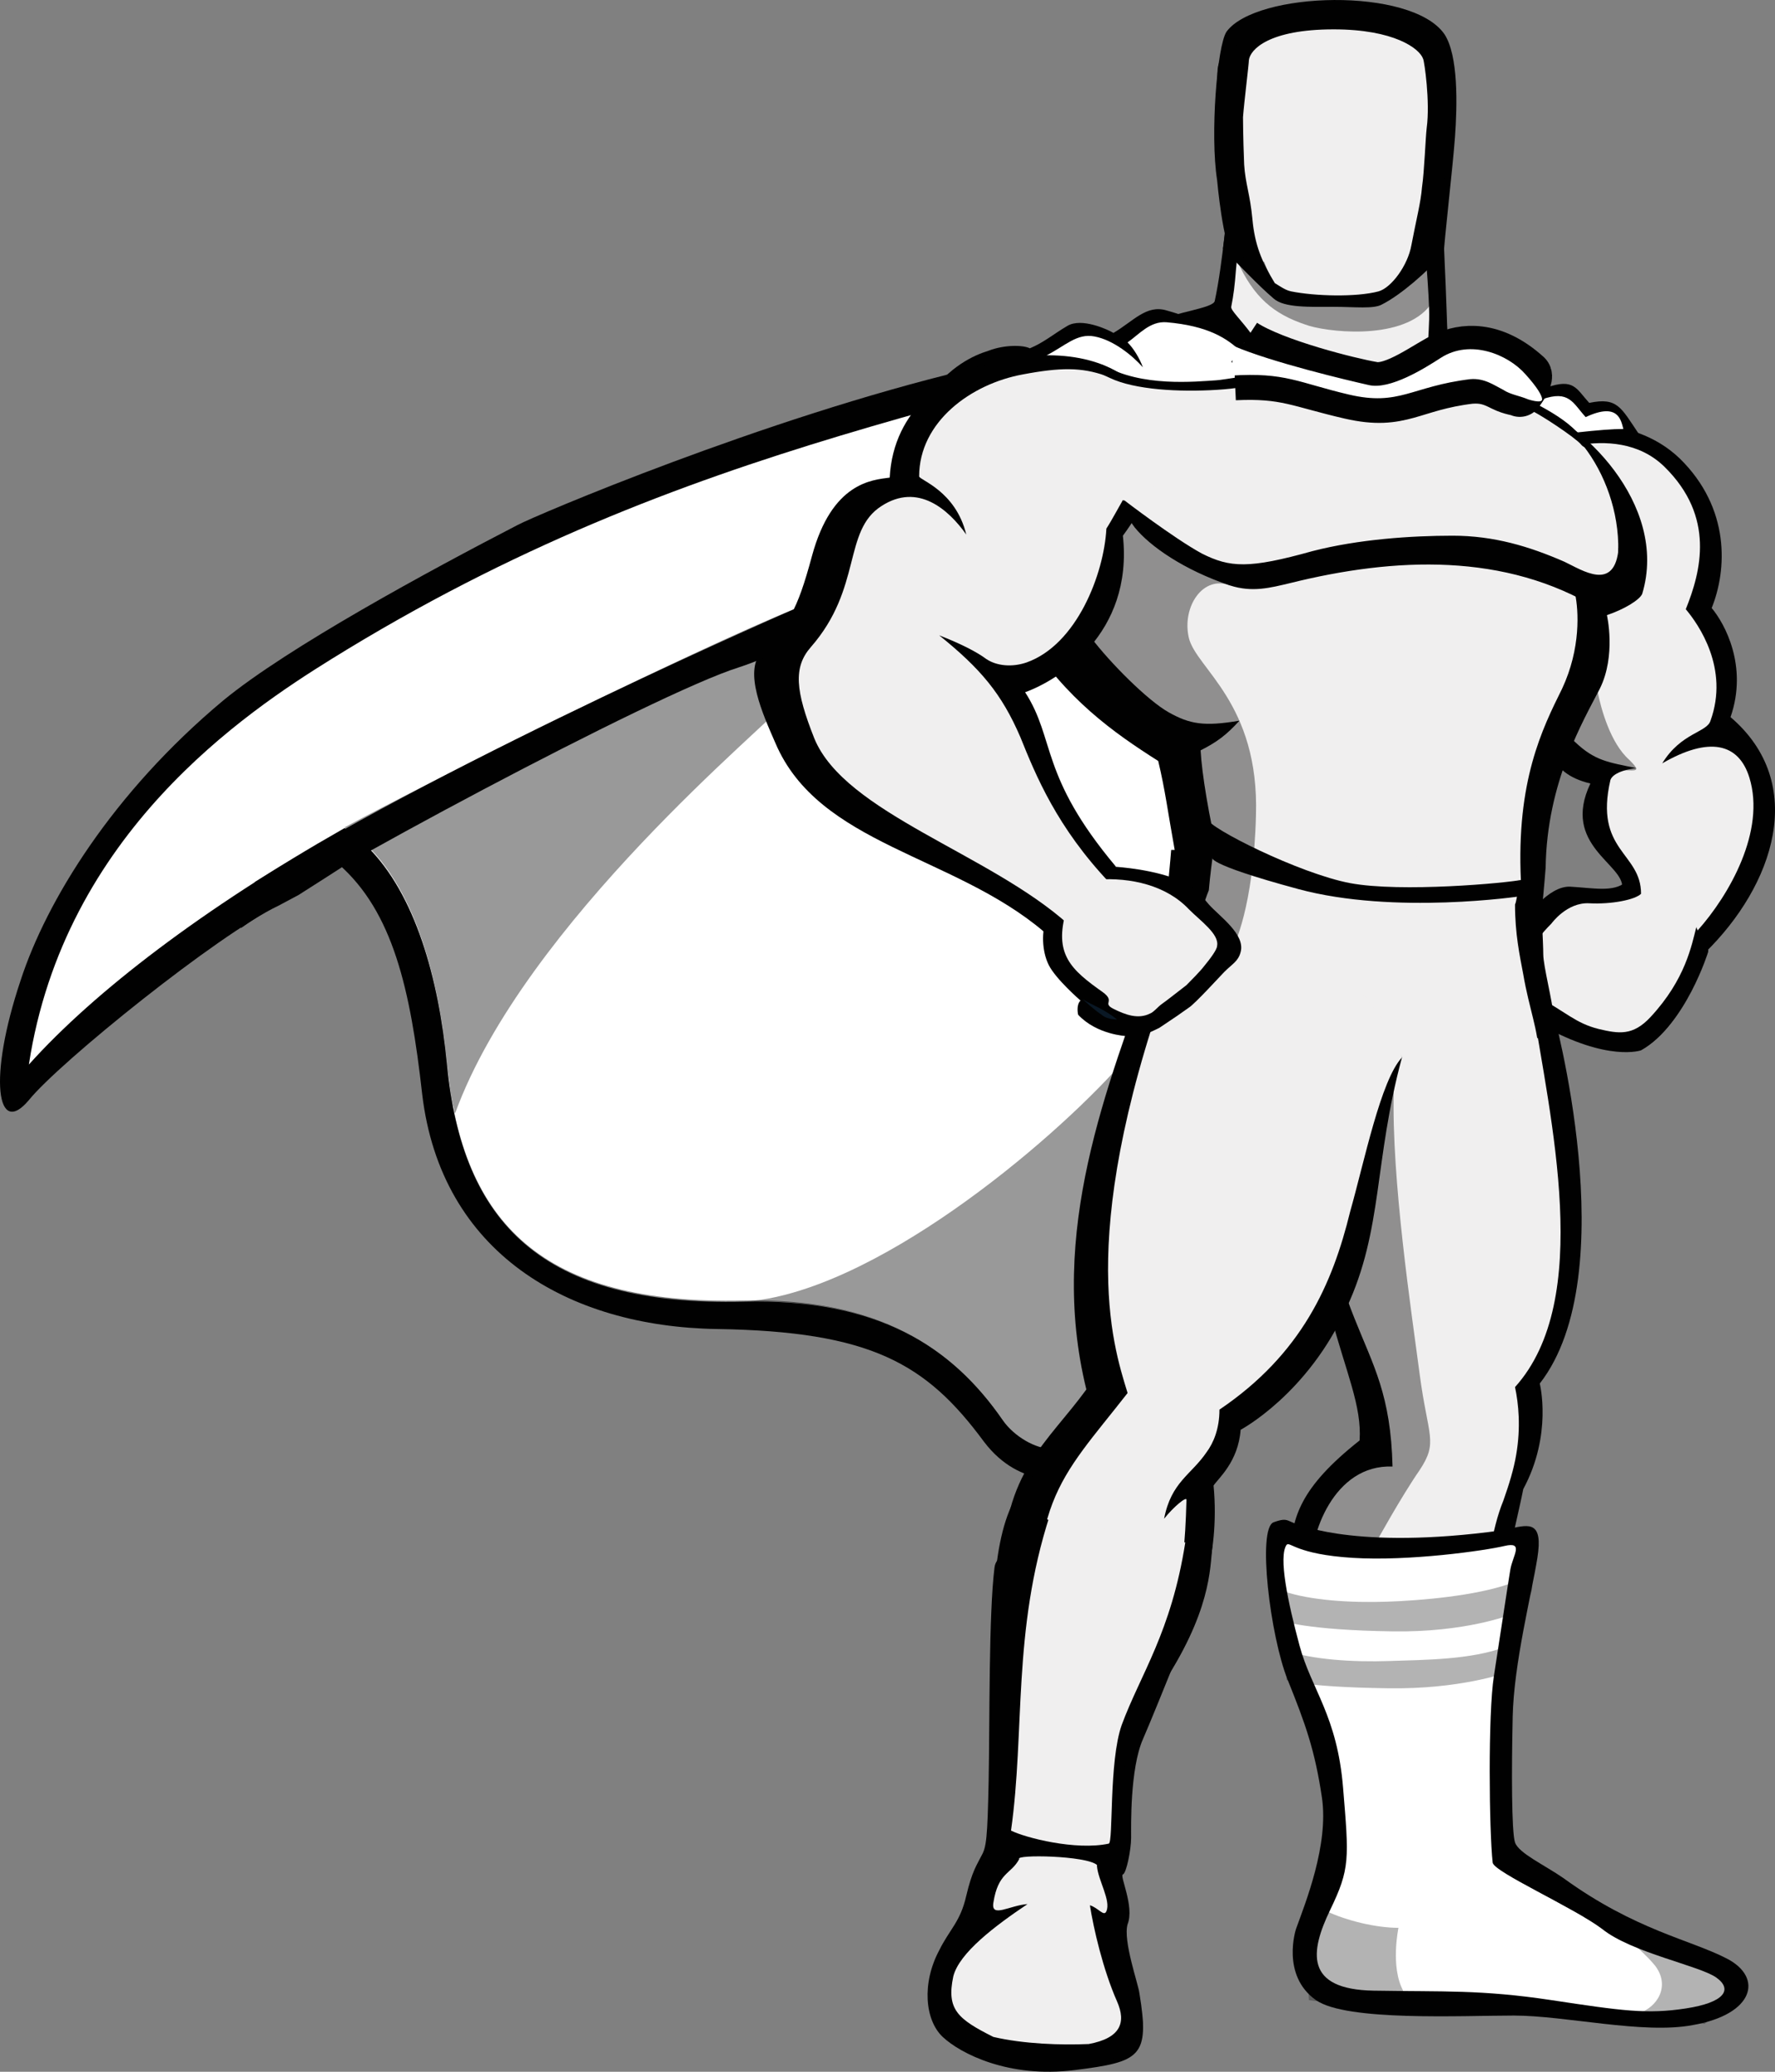 <svg width="60" height="70" viewBox="0 0 60 70" fill="none" xmlns="http://www.w3.org/2000/svg">
<rect x="0" y="0" width="60" height="70" fill="#808080" stroke="none"/>
<g clip-path="url(#clip0)">
<path d="M9.415 30.6C7.384 31.562 2.01 35.889 0.975 37.171C-0.099 38.453 -0.418 36.45 0.697 33.124C1.572 30.44 3.802 26.794 7.544 23.669C9.733 21.866 14.55 19.262 17.495 17.739C18.093 17.419 25.815 14.133 32.702 12.491C33.299 12.33 31.985 13.492 31.786 14.133C30.751 17.178 10.091 30.24 10.091 30.24L9.415 30.6Z" fill="#010101"/>
<path d="M38.514 67.34C38.872 69.504 38.553 69.664 36.324 69.944C34.095 70.225 32.463 69.383 31.866 68.823C31.269 68.261 31.15 67.02 31.747 65.898C32.105 65.177 32.463 64.936 32.662 64.055C32.861 63.214 33.021 63.013 33.18 62.693C33.339 62.412 33.379 62.131 33.419 60.168C33.458 58.205 33.419 54.519 33.618 52.957C33.817 51.354 40.703 53.678 40.703 53.678C40.703 53.678 39.071 57.764 38.633 58.766C38.196 59.768 38.235 61.691 38.235 62.092C38.235 62.492 38.076 63.293 37.957 63.333C37.837 63.373 38.355 64.415 38.116 65.016C37.956 65.577 38.474 67.02 38.514 67.34Z" fill="#010101"/>
<path d="M41.141 6.08C40.902 4.558 41.141 1.553 41.459 1.072C42.455 -0.29 47.709 -0.45 48.824 1.152C49.301 1.873 49.261 3.556 49.182 4.638C49.102 5.719 48.824 8.043 48.784 8.805C48.744 9.366 42.972 10.247 41.698 8.724C41.34 8.324 41.141 6.08 41.141 6.08Z" fill="#010101"/>
<path d="M52.844 63.454C55.273 65.217 57.143 65.537 58.377 66.178C59.611 66.819 59.293 68.061 57.223 68.422C55.551 68.742 52.924 68.101 51.172 68.101C49.421 68.101 45.52 68.302 44.485 67.581C43.291 66.739 43.808 65.177 43.808 65.177C44.126 64.295 44.922 62.332 44.684 60.729C44.445 59.127 44.126 58.245 43.529 56.763C42.932 55.281 42.494 51.635 43.052 51.434C43.609 51.234 43.45 51.434 44.166 51.594C44.883 51.755 45.679 51.995 47.231 51.995C48.784 51.995 50.496 51.755 51.093 51.635C51.69 51.514 52.167 51.394 51.968 52.636C51.769 53.878 51.172 56.202 51.133 58.005C51.093 59.808 51.093 61.891 51.212 62.252C51.331 62.612 52.207 63.013 52.844 63.454Z" fill="#010101"/>
<path d="M44.326 10.087C39.947 13.893 31.468 14.935 18.889 19.823C15.665 21.065 7.066 24.791 4.996 28.677C11.963 24.631 14.55 30.2 15.107 35.929C15.625 41.298 18.292 44.102 25.139 43.942C32.185 43.782 34.334 47.908 36.285 52.757C40.066 34.206 46.117 30.6 50.018 27.435C58.298 20.664 48.107 8.724 44.326 10.087Z" class="fill" fill="#FFFFFF"/>
<path d="M44.326 10.087C33.817 13.773 23.427 14.694 11.206 22.267C8.3 24.07 2.17 28.156 0.976 35.969C5.434 31.001 15.744 24.751 28.363 20.784C34.732 18.781 39.39 17.459 45.042 15.255C44.644 12.691 44.644 11.689 44.326 10.087Z" class="fill" fill="#FFFFFF"/>
<path d="M57.741 32.042C57.741 32.042 56.984 34.647 55.472 35.488C55.472 35.488 54.357 35.889 52.128 34.647C51.491 34.286 51.013 33.044 51.053 32.644C51.093 31.682 51.69 31.241 51.69 31.241C51.69 31.241 52.327 30.16 53.083 30.2C53.84 30.24 55.114 30.36 55.512 29.999C55.87 29.599 57.82 30.72 57.741 32.042Z" fill="#010101"/>
<path d="M41.499 6.841C41.499 6.841 41.34 8.885 41.062 10.167C41.022 10.407 39.828 10.527 38.952 10.888C40.624 15.696 50.695 15.656 52.009 13.292C51.372 12.851 50.098 12.17 49.501 11.93C48.904 11.689 48.943 11.729 48.904 10.608C48.864 9.486 48.784 7.402 48.704 6.841C48.625 6.28 42.455 6.28 41.499 6.841Z" fill="#010101"/>
<path d="M41.898 6.841C41.898 6.841 41.898 8.003 41.778 9.125C41.738 9.646 41.699 9.966 41.619 10.367C41.579 10.608 42.972 11.569 43.37 13.693C45.281 17.979 49.7 15.856 51.531 13.813C50.894 13.372 49.859 12.771 48.665 12.29C48.068 12.05 48.346 11.529 48.307 10.407C48.267 9.285 48.108 7.643 48.028 7.042C47.948 6.441 42.853 6.28 41.898 6.841Z" fill="#F0EFEF"/>
<path d="M41.499 6.841C41.499 6.841 41.459 7.563 41.34 8.404C41.857 8.925 42.534 9.646 43.052 10.087C43.41 10.407 44.286 10.367 45.082 10.367C45.798 10.367 46.435 10.447 46.714 10.287C47.351 9.967 48.267 9.165 48.784 8.564C48.745 7.843 48.705 7.162 48.665 6.841C48.625 6.28 42.454 6.28 41.499 6.841Z" fill="#010101"/>
<path d="M45.122 9.886C44.644 9.886 44.087 9.846 43.649 9.766C43.45 9.726 43.251 9.606 43.092 9.526C42.813 9.325 42.534 9.085 42.216 8.845C41.579 8.364 41.539 8.083 41.539 7.963C41.818 5.439 41.459 3.316 41.459 3.316C41.459 3.316 41.181 2.234 42.693 1.953C44.206 1.673 45.122 1.633 45.122 1.633C45.122 1.633 46.077 1.633 47.55 1.953C49.062 2.234 48.784 3.316 48.784 3.316C48.784 3.316 48.426 5.439 48.704 7.963C48.704 8.083 48.665 8.364 48.028 8.845C47.47 9.245 47.032 9.686 46.595 9.766C46.157 9.846 45.599 9.886 45.122 9.886Z" fill="#010101"/>
<path d="M45.122 0.591C42.495 0.591 41.977 1.312 41.221 2.114C41.062 2.314 41.181 3.516 41.46 6.08H41.818C41.818 6.08 41.579 5.359 41.619 4.518C41.659 3.676 41.818 3.716 41.698 3.516C41.539 3.275 41.221 2.875 41.937 2.474C42.654 2.074 43.768 2.795 45.122 2.835C46.475 2.795 47.63 2.074 48.346 2.474C49.063 2.875 48.744 3.275 48.585 3.516C48.426 3.756 48.625 3.676 48.665 4.518C48.704 5.359 48.466 6.08 48.466 6.08H48.824C49.063 3.516 49.222 2.394 49.102 2.194C48.426 1.312 47.749 0.631 45.122 0.591Z" fill="#010101"/>
<path d="M57.741 32.163C57.741 32.163 56.984 34.607 55.511 35.448C55.193 35.288 55.233 35.047 54.954 34.687C54.874 34.567 54.596 34.486 54.477 34.366C54.357 34.246 54.397 34.046 54.198 33.886C54.038 33.725 53.919 33.846 53.76 33.725C53.601 33.565 53.561 33.365 53.441 33.245C53.362 33.164 53.043 33.125 52.964 33.044C52.765 32.844 51.013 32.483 51.093 32.083C51.252 31.482 51.571 31.041 51.571 31.041C51.571 31.041 52.327 29.919 53.083 29.959C53.839 29.999 54.556 30.16 54.954 29.799C55.392 29.398 57.86 30.881 57.741 32.163Z" fill="#010101"/>
<path d="M52.566 14.454C52.566 14.454 55.074 13.853 56.785 15.496C58.497 17.178 58.377 19.262 57.86 20.544C58.298 21.065 59.094 22.507 58.497 24.23C61.124 26.473 59.97 29.919 57.621 32.203C57.621 32.203 57.064 30.119 54.835 29.999C54.914 29.198 52.765 28.557 53.76 26.473C52.247 26.113 52.287 25.071 52.048 23.789C51.849 22.507 52.566 14.454 52.566 14.454Z" fill="#010101"/>
<path d="M51.65 15.576C51.65 15.576 54.556 14.093 56.268 15.776C57.979 17.459 57.502 19.302 56.984 20.584C57.422 21.105 58.457 22.587 57.82 24.35C57.701 24.751 56.825 24.751 56.188 25.792C57.78 24.871 58.775 25.111 59.134 26.273C59.691 28.076 58.457 30.239 57.382 31.441C57.382 31.401 57.342 31.361 57.342 31.321C57.183 31.922 56.984 33.084 55.79 34.366C55.193 35.007 54.715 34.927 54.038 34.767C53.242 34.566 52.964 34.206 51.849 33.605C51.212 33.244 51.57 32.804 51.57 32.443C51.57 32.363 51.65 32.243 51.77 32.083C51.849 31.882 52.088 31.562 52.446 31.201C52.446 31.201 52.964 30.48 53.72 30.52C54.477 30.56 55.273 30.4 55.472 30.199C55.472 28.797 53.879 28.757 54.437 26.353C54.476 26.233 54.676 26.032 55.312 25.953C54.357 25.752 53.919 25.712 53.242 25.071C52.765 24.631 52.406 24.07 52.287 23.348C52.048 22.106 51.65 15.576 51.65 15.576Z" fill="#F0EFEF"/>
<path d="M43.251 13.052C43.012 12.731 41.778 11.129 39.429 10.488C38.753 10.287 38.315 10.848 37.638 11.249C37.439 11.129 36.563 10.728 36.086 11.008C35.608 11.288 35.29 11.569 34.812 11.769C34.573 11.649 33.936 11.649 33.419 11.849C32.901 12.01 32.105 12.37 31.349 13.412C30.871 15.135 39.788 13.853 39.788 13.853L43.251 13.052Z" fill="#010101"/>
<path d="M43.33 13.052C42.056 12.611 42.255 11.129 39.429 10.888C38.872 10.848 38.514 11.289 38.115 11.569C38.315 11.77 38.514 12.09 38.633 12.41C38.275 12.01 37.638 11.489 37.001 11.369C36.404 11.249 36.006 11.689 35.369 12.01C35.488 12.13 35.608 12.33 35.767 12.571C35.209 12.21 34.811 12.09 34.055 12.37C33.537 12.531 32.542 12.971 31.786 14.053C31.308 15.776 39.827 13.853 39.827 13.853L43.33 13.052Z" class="fill" fill="#FFFFFFF"/>
<path d="M50.814 13.693C50.814 13.693 50.814 13.252 50.774 12.851C50.774 12.771 50.456 12.571 50.456 12.491L50.377 12.411C50.377 12.411 51.013 12.05 51.491 12.251C52.008 12.411 52.287 13.092 52.287 13.092C53.203 12.771 53.282 13.132 53.72 13.613C54.676 13.412 54.795 13.773 55.392 14.654C55.392 14.654 54.676 14.534 53.282 14.774C51.929 14.975 50.814 13.653 50.814 13.693Z" fill="#010101"/>
<path d="M50.655 13.492C50.655 13.492 50.894 13.292 50.814 13.252C51.252 13.011 51.849 12.731 52.128 13.492C53.043 13.172 53.163 13.613 53.6 14.093C54.715 13.572 54.795 14.213 54.874 14.494C54.516 14.494 53.999 14.534 53.282 14.614C51.929 14.815 50.615 13.452 50.655 13.492Z" class="fill" fill="#FFFFFF"/>
<path d="M37.121 12.491C37.121 12.491 39.39 13.292 41.3 13.172C43.211 13.012 46.475 12.851 48.227 13.893C48.227 13.893 50.018 13.252 51.69 13.693C53.362 14.133 56.427 17.018 55.512 20.063C55.432 20.263 54.914 20.584 54.318 20.784C54.318 20.784 54.636 22.146 54.079 23.268C53.521 24.35 52.287 26.433 52.247 29.318C52.208 29.799 52.128 30.8 52.048 31.281C48.943 31.161 44.167 29.999 39.469 30.079C39.509 29.559 39.549 29.238 39.589 28.717H39.708C39.469 27.395 39.39 26.714 39.151 25.712C37.638 24.751 36.046 23.629 34.692 21.505C33.379 19.382 37.121 12.491 37.121 12.491Z" fill="#010101"/>
<path d="M52.486 34.126C52.486 34.126 54.954 43.021 52.048 46.747C52.048 46.747 52.486 48.469 51.491 50.312C51.332 51.114 51.133 51.835 51.013 52.636C50.496 55.962 49.62 57.364 49.381 62.692L46.992 62.653C46.992 62.653 46.714 58.806 45.878 56.763C45.401 55.601 43.529 54.038 43.609 52.476C43.689 51.274 43.928 50.272 45.958 48.67C46.117 46.346 43.808 44.142 44.167 35.488L52.486 34.126Z" fill="#010101"/>
<path d="M51.77 33.765C52.407 37.852 53.879 43.902 51.212 46.867C51.332 47.428 51.411 48.229 51.252 49.15C51.172 49.631 51.013 50.152 50.814 50.713C50.416 51.674 50.257 53.077 50.138 53.918C49.62 57.243 49.62 57.404 49.381 62.732L46.992 62.692C46.992 62.692 46.714 58.846 45.878 56.803C45.401 55.641 44.405 54.639 44.326 53.077C44.246 51.875 45.082 49.471 47.072 49.551C46.953 44.703 44.724 45.665 44.127 35.568L51.77 33.765Z" fill="#F0EFEF"/>
<path d="M37.121 12.491C37.121 12.491 37.996 12.771 38.952 12.851C39.907 12.931 40.942 12.851 41.858 12.811C43.768 12.651 46.475 12.451 48.267 13.492C48.267 13.492 49.262 13.172 50.337 13.252C50.814 13.292 51.292 13.693 51.849 13.853C53.601 14.293 55.273 17.218 54.516 19.863C54.437 20.063 53.879 19.863 53.242 20.063C53.362 20.624 53.441 21.906 52.804 23.268C52.128 24.631 51.252 26.393 51.411 29.759C47.231 29.559 45.361 29.278 41.221 29.078C40.862 27.595 40.623 26.113 40.584 25.352C41.141 25.071 41.459 24.831 41.897 24.35C40.703 24.551 40.225 24.47 39.509 24.07C38.792 23.669 37.518 22.387 36.882 21.546C36.802 21.465 36.364 22.787 35.369 22.828C35.011 22.307 36.523 20.824 36.245 20.264C35.25 18.22 37.121 12.491 37.121 12.491Z" fill="#F0EFEF"/>
<path d="M52.088 30.44C52.088 30.44 52.167 31.882 52.167 32.243C52.167 32.643 52.486 33.845 52.526 34.406C52.088 35.167 50.177 36.89 46.714 37.531C43.29 38.252 38.752 32.844 38.752 32.844C38.872 32.323 39.27 30.8 39.549 29.999C39.589 29.919 39.668 29.719 39.668 29.639C40.026 29.118 52.088 30.44 52.088 30.44Z" fill="#010101"/>
<path d="M51.212 30.56C51.212 31.562 51.371 32.283 51.491 32.924C51.69 34.086 52.008 34.847 52.008 35.608C52.008 37.932 48.983 37.531 46.435 37.612C43.012 38.333 40.106 32.924 40.106 32.924C40.345 32.003 40.504 30.961 40.862 30.079C40.902 29.599 40.982 28.998 41.021 28.717C45.878 28.717 49.301 28.998 51.292 29.198C51.371 29.639 51.292 30.4 51.212 30.56Z" fill="#F0EFEF"/>
<path d="M47.391 35.728C47.391 35.728 45.281 31.001 38.952 32.403C37.439 36.69 35.409 41.618 36.722 46.947C35.409 48.75 33.896 49.752 33.896 53.077C33.896 56.402 34.055 56.963 34.055 56.963L38.713 57.204C38.713 57.204 40.225 55.241 40.822 53.117C40.982 52.516 41.141 51.434 41.022 50.193C41.181 49.952 41.857 49.391 41.937 48.309C41.937 48.309 44.206 47.108 45.52 44.183C46.754 41.538 46.435 39.254 47.391 35.728Z" fill="#010101"/>
<path d="M47.391 35.728C47.272 35.288 45.679 30.961 39.788 32.243C36.325 41.538 37.598 45.384 38.116 47.067C35.767 50.072 34.692 50.713 35.17 56.803H38.275C39.708 54.519 40.027 53.678 40.106 50.673C40.106 50.553 39.669 50.913 39.35 51.314C39.589 50.072 40.266 49.831 40.783 49.07C41.022 48.75 41.221 48.269 41.221 47.628C44.007 45.745 45.042 43.381 45.639 40.937C46.117 39.254 46.674 36.49 47.391 35.728Z" fill="#F0EFEF"/>
<path d="M37.559 29.278C37.559 29.278 38.633 29.318 39.589 29.639C40.504 29.959 40.504 30.159 40.863 30.56C41.221 30.961 42.097 31.562 41.938 32.163C41.858 32.483 41.659 32.563 41.38 32.844C41.261 32.964 40.385 33.925 40.186 34.046C40.066 34.126 39.907 34.246 39.788 34.326C39.669 34.406 39.31 34.647 39.191 34.727C38.793 34.927 38.514 35.047 38.076 35.007C38.076 35.007 37.081 34.967 36.444 34.286C36.444 34.286 36.364 33.966 36.524 33.806C36.524 33.806 35.688 33.084 35.449 32.603C35.21 32.123 35.21 31.442 35.369 31.081C35.449 30.72 37.001 29.719 37.559 29.278Z" fill="#010101"/>
<path d="M38.554 68.262L38.434 69.263C38.434 69.263 38.076 69.704 35.409 69.664C32.702 69.624 31.985 68.783 31.747 68.342L31.588 67.3C31.588 67.3 32.105 66.539 32.225 66.539C33.1 66.619 36.086 67.821 38.156 68.141C38.355 68.141 38.394 68.221 38.554 68.262Z" fill="#010101"/>
<path d="M44.325 66.218C44.325 66.659 44.286 66.659 44.286 67.1C44.763 67.46 45.958 67.661 48.227 67.62C51.531 67.54 54.596 68.622 58.337 67.981L58.377 67.26L58.019 67.22L44.763 66.138L44.325 66.218Z" fill="#010101"/>
<path d="M47.231 67.621C47.55 67.621 47.868 67.621 48.227 67.621C50.377 67.54 52.407 68.021 54.596 68.141C55.75 68.101 57.183 67.821 57.064 66.98L45.759 66.018C45.082 66.779 45.599 67.42 47.231 67.621Z" fill="#010101"/>
<path d="M34.254 50.753C34.612 50.993 37.041 52.436 40.982 52.235C40.902 52.997 40.942 54.479 39.19 57.083C38.315 58.365 37.558 60.609 37.399 63.454C37.439 64.095 37.797 64.656 37.319 65.497C37.479 66.018 38.115 67.059 38.434 67.701C38.752 68.342 38.912 69.063 36.802 69.103C34.652 69.143 31.189 68.903 31.667 67.22C31.906 66.339 32.582 65.417 32.662 65.056C32.742 64.696 32.742 63.614 33.418 62.893C34.016 60.89 33.816 58.967 33.697 57.163C33.498 55.28 33.458 52.276 34.254 50.753Z" fill="#010101"/>
<path d="M37.957 18.1C40.783 14.293 38.394 11.249 33.857 12.17C32.025 12.531 30.194 13.813 30.075 16.137C29.478 16.217 28.124 16.297 27.448 18.781C26.93 20.704 26.651 21.064 25.736 22.026C25.139 22.707 25.776 24.109 26.213 25.111C27.686 28.557 32.224 28.877 35.289 31.482C36.325 31.201 37.399 30.039 37.718 29.278C35.13 26.193 35.687 24.991 34.652 23.389C35.767 22.988 38.315 21.425 37.957 18.1Z" fill="#010101"/>
<path d="M37.399 17.859C37.558 17.619 37.837 17.098 37.956 16.898C37.996 16.858 38.434 17.619 38.474 17.579C39.549 15.816 39.827 13.252 38.593 13.011C38.315 12.971 37.797 12.851 37.359 12.691C36.563 12.41 35.847 12.41 34.573 12.651C32.821 12.971 31.07 14.253 31.07 16.096C31.07 16.217 32.303 16.577 32.662 18.06C32.065 17.218 31.03 16.297 29.796 17.098C28.482 17.939 29.159 19.862 27.407 21.866C26.81 22.547 26.89 23.348 27.527 24.951C28.562 27.475 33.458 28.837 36.125 31.241C36.762 30.96 37.2 30.319 37.518 29.839C35.727 27.956 35.01 26.193 34.493 24.91C33.856 23.428 33.139 22.587 31.746 21.465C32.463 21.745 33.02 22.026 33.338 22.266C33.697 22.506 34.214 22.547 34.692 22.386C36.404 21.786 37.319 19.382 37.399 17.859Z" fill="#F0EFEF"/>
<path d="M54.715 18.5C54.596 20.023 53.481 19.262 52.884 18.981C51.69 18.46 50.496 18.1 49.102 18.1C47.709 18.1 45.918 18.22 44.365 18.621C42.216 19.222 41.579 19.182 40.623 18.701C39.668 18.18 37.996 16.898 37.996 16.898C37.996 16.898 37.957 17.298 38.355 17.819C38.872 18.46 40.027 19.262 41.579 19.782C42.335 20.023 42.932 19.862 43.609 19.702C47.152 18.821 50.894 18.661 54.039 20.584C54.198 20.664 54.755 20.423 54.994 20.063C55.312 19.542 54.715 18.5 54.715 18.5Z" fill="#010101"/>
<path d="M36.603 33.765C36.921 33.966 37.319 34.086 37.757 34.446C37.757 34.446 37.399 34.446 37.24 34.286C37.041 34.166 36.643 33.806 36.603 33.765Z" fill="#0A1825"/>
<path d="M48.107 1.994C47.988 1.633 47.112 0.992 45.082 0.992C42.893 0.992 42.256 1.673 42.216 2.034C42.216 2.154 42.057 3.436 42.017 3.957C42.017 3.957 42.017 4.598 42.056 5.559C42.096 6.2 42.256 6.561 42.335 7.402C42.415 8.283 42.654 8.844 43.092 9.566C43.291 9.686 43.45 9.806 43.649 9.846C44.445 10.006 45.838 10.046 46.595 9.846C47.032 9.726 47.59 8.965 47.709 8.284C47.868 7.442 48.028 6.841 48.068 6.321C48.147 5.8 48.187 4.638 48.227 4.317C48.346 3.436 48.147 2.074 48.107 1.994Z" fill="#F0EFEF"/>
<path d="M43.927 51.514C43.927 51.514 46.037 52.436 51.252 51.635C51.252 51.635 49.779 59.087 50.456 62.813C50.456 62.813 51.133 63.774 56.148 65.617C56.148 65.617 58.377 66.178 58.298 67.3C58.298 67.3 58.377 67.54 55.671 67.46C52.964 67.38 50.416 66.899 48.625 66.899C46.833 66.899 44.923 66.979 44.604 66.459C44.246 65.978 44.684 64.736 45.201 64.014C45.759 63.253 45.599 62.692 45.56 61.33C45.44 57.764 42.733 54.078 43.927 51.514Z" fill="#010101"/>
<path d="M43.49 52.196C43.211 52.596 43.529 54.118 43.928 55.601C44.326 57.083 45.202 57.965 45.4 60.409C45.599 62.813 45.639 63.133 44.962 64.535C44.286 65.937 44.087 67.22 46.435 67.26C48.784 67.3 50.058 67.22 52.446 67.58C54.835 67.941 55.671 68.061 56.984 67.861C58.298 67.661 58.577 67.22 58.019 66.819C57.462 66.418 55.153 65.978 54.158 65.176C53.203 64.455 50.496 63.253 50.456 62.933C50.337 61.851 50.297 57.925 50.496 56.642C50.695 55.36 50.973 53.517 51.053 53.036C51.133 52.556 51.531 52.075 50.854 52.235C50.177 52.395 47.63 52.756 45.719 52.636C43.808 52.516 43.609 52.075 43.49 52.196Z" class="fill" fill="#FFFFFF"/>
<path opacity="0.3" d="M44.843 64.576C45.52 64.896 46.515 65.137 47.272 65.137C47.272 65.137 46.993 66.459 47.431 67.26C47.868 68.061 44.246 67.581 44.246 67.581L44.087 64.736L44.843 64.576Z" fill="#010101"/>
<path opacity="0.3" d="M55.392 68.021C56.029 67.821 56.467 67.1 55.949 66.419C55.392 65.737 54.914 65.617 55.631 65.577C56.347 65.537 58.975 67.14 58.975 67.14L57.621 68.382L55.392 68.021Z" fill="#010101"/>
<path opacity="0.3" d="M43.37 53.758C44.286 54.078 45.679 54.158 46.873 54.118C48.067 54.078 49.859 53.918 51.013 53.517C52.167 53.117 51.69 53.958 51.69 53.958L51.053 54.559C51.053 54.559 49.54 55.16 47.072 55.12C44.166 55.08 43.291 54.76 43.291 54.76L43.37 53.758Z" fill="#010101"/>
<path opacity="0.3" d="M43.45 55.761C44.365 56.082 45.759 56.162 46.953 56.122C48.147 56.082 49.739 56.082 50.894 55.641C51.371 55.481 51.093 56.162 51.093 56.162L50.894 56.523C50.894 56.523 49.341 57.084 46.913 57.043C44.007 57.003 43.49 56.763 43.49 56.763L43.45 55.761Z" fill="#010101"/>
<path d="M40.822 27.676C40.822 27.956 43.928 29.518 45.639 29.839C47.351 30.16 50.934 29.839 51.491 29.719L51.411 30.28C51.411 30.28 47.152 30.921 43.888 30.04C40.623 29.158 40.982 28.958 40.982 28.958L40.822 27.676Z" fill="#010101"/>
<path d="M34.175 61.851C34.652 62.092 36.364 62.532 37.479 62.292C37.638 62.252 37.479 59.527 37.916 58.285C38.553 56.562 39.589 55.16 40.066 52.115C38.394 51.955 36.483 51.514 35.488 51.194C34.214 55.12 34.652 58.486 34.175 61.851Z" fill="#F0EFEF"/>
<path d="M36.842 64.375C37.12 64.455 37.319 64.776 37.399 64.576C37.558 64.215 37.12 63.534 37.081 63.053C37.081 63.013 37.081 63.053 37.081 63.013C36.722 62.693 34.294 62.653 34.453 62.813C34.175 63.334 33.737 63.254 33.578 64.295C33.498 64.816 34.135 64.375 34.732 64.335C33.657 65.056 32.423 65.978 32.224 66.779C31.985 67.901 32.384 68.222 33.578 68.823C34.613 69.063 35.847 69.103 36.802 69.063C37.877 68.863 38.076 68.342 37.758 67.621C37.28 66.539 36.961 65.137 36.842 64.375Z" fill="#F0EFEF"/>
<path d="M37.28 12.33C38.593 13.092 40.425 12.891 41.101 12.851C41.261 12.851 42.853 12.571 42.932 12.611C43.092 12.651 43.092 12.771 43.092 12.771C43.092 12.771 42.495 13.091 41.141 13.171C39.867 13.252 38.355 13.171 37.519 12.771C36.523 12.33 37.28 12.33 37.28 12.33Z" fill="#010101"/>
<path d="M50.814 13.092C51.053 13.252 52.605 13.853 53.282 14.574C53.879 15.215 53.561 15.175 53.441 15.015C53.282 14.814 52.048 13.973 51.571 13.773C51.093 13.572 50.496 13.212 50.496 13.132C50.496 13.052 50.814 13.092 50.814 13.092Z" fill="#010101"/>
<path d="M37.081 29.719C38.235 29.639 39.429 29.919 40.185 30.72C40.584 31.121 41.221 31.562 41.141 31.962C41.141 32.083 40.902 32.403 40.703 32.643C40.584 32.804 40.226 33.164 40.106 33.285C39.947 33.405 39.39 33.846 39.27 33.925C39.151 34.006 38.992 34.206 38.872 34.246C38.474 34.447 38.036 34.286 37.638 34.086C37.24 33.886 37.718 33.846 37.28 33.525C36.205 32.764 35.608 32.243 36.046 30.76C36.086 30.48 36.523 30.159 37.081 29.719Z" fill="#F0EFEF"/>
<path opacity="0.4" d="M26.93 20.544C23.347 21.986 14.231 26.554 11.644 27.956C13.793 29.318 14.789 32.603 15.107 35.929C15.147 36.249 15.187 36.53 15.226 36.85C15.266 37.131 15.306 37.331 15.346 37.452C15.346 37.492 15.346 37.572 15.386 37.612C17.734 31.161 26.133 24.35 26.452 23.829C26.611 23.589 26.253 22.547 26.81 21.546C27.527 20.263 28.92 19.702 26.93 20.544Z" fill="#010101"/>
<path opacity="0.4" d="M35.449 50.793C37.279 47.107 37.319 43.581 37.279 39.455C37.279 37.732 38.514 35.288 37.877 35.969C35.488 38.653 29.477 43.702 25.138 43.982C31.229 43.782 33.617 46.867 35.449 50.793Z" fill="#010101"/>
<path d="M8.141 31.361C10.41 29.719 22.153 23.429 24.979 22.547C27.806 21.625 26.93 20.544 26.93 20.544C26.93 20.544 15.465 25.512 8.619 29.799" fill="#010101"/>
<path opacity="0.4" d="M41.579 19.783C40.663 19.422 39.947 20.504 40.185 21.546C40.425 22.587 42.574 23.749 42.455 27.555C42.375 30.681 41.698 31.962 41.698 31.962L40.185 30.04C40.185 30.04 39.947 25.712 39.429 25.071C38.912 24.43 37.28 23.268 36.643 22.667C36.006 22.066 37.359 21.265 37.28 20.143C37.2 19.061 37.956 16.898 37.956 16.898L41.579 19.783Z" fill="#010101"/>
<path opacity="0.4" d="M47.112 36.85C47.033 39.855 47.709 44.303 47.988 46.426C48.267 48.549 48.625 48.71 47.988 49.671C47.351 50.593 46.515 52.115 46.515 52.115L43.768 51.875C43.768 51.875 45.958 49.07 46.077 48.549C46.196 48.029 44.962 44.062 44.962 44.062L47.112 36.85Z" fill="#010101"/>
<path opacity="0.4" d="M41.818 8.805C42.375 10.046 43.052 10.607 44.127 10.968C44.763 11.209 47.271 11.529 48.267 10.407C48.704 9.886 48.426 8.484 48.426 8.484L46.157 10.327L43.092 9.766L42.733 8.845L41.818 8.805Z" fill="#010101"/>
<path d="M42.056 11.569C43.091 12.25 45.679 12.891 46.395 13.011C47.112 13.172 48.266 12.25 48.824 12.01C49.421 11.729 50.456 11.569 51.65 12.651C51.769 12.771 51.371 13.292 51.371 13.292C51.331 13.252 51.093 13.252 50.774 13.092C50.456 12.931 50.177 12.811 49.699 12.851C47.709 13.092 47.391 13.773 45.639 13.372C43.888 12.971 43.45 12.651 41.738 12.731" class="fill" fill="#FFFFFF"/>
<path d="M42.056 11.569C43.091 12.25 45.679 12.891 46.395 13.011C47.112 13.172 48.266 12.25 48.824 12.01C49.421 11.729 50.456 11.569 51.65 12.651C51.769 12.771 51.371 13.292 51.371 13.292C51.331 13.252 51.093 13.252 50.774 13.092C50.456 12.931 50.177 12.811 49.699 12.851C47.709 13.092 47.391 13.773 45.639 13.372C43.888 12.971 43.45 12.651 41.738 12.731" stroke="#010101" stroke-width="1.586" stroke-miterlimit="10" stroke-linejoin="round"/>
<path d="M41.698 11.689C43.012 12.25 45.559 12.851 46.276 13.012C46.992 13.172 48.147 12.451 48.704 12.09C49.7 11.449 50.973 11.97 51.57 12.651C51.968 13.092 52.128 13.372 52.128 13.492C52.128 13.652 51.65 13.492 51.65 13.492C51.371 13.372 51.053 13.332 50.814 13.172C50.496 13.012 50.177 12.771 49.7 12.811C47.709 13.052 47.311 13.733 45.599 13.332C43.888 12.931 43.45 12.571 41.619 12.691" class="fill" fill="#FFFFFF"/>
<path d="M35.528 49.11C35.449 49.03 35.608 48.95 35.528 48.95C35.011 48.95 34.294 48.549 33.896 47.988C32.184 45.505 29.676 43.862 25.138 43.982C18.331 44.142 15.624 41.338 15.107 35.969C14.828 33.044 14.032 30.2 12.4 28.597L11.445 29.198C13.276 30.801 13.873 33.405 14.271 36.971C14.908 42.339 19.207 44.824 24.223 44.904C29.438 44.984 31.308 46.066 33.259 48.71C33.896 49.551 34.612 49.832 35.17 49.952L35.528 49.11Z" fill="#010101"/>
<path opacity="0.4" d="M53.999 23.348C54.118 23.949 54.437 25.111 55.073 25.672C55.352 25.953 55.392 26.032 55.153 26.032C54.914 26.032 53.163 25.953 53.163 25.953L52.685 25.111L53.999 23.348Z" fill="#010101"/>
</g>
<defs>
<clipPath id="clip0">
<rect width="60" height="70" fill="white"/>
</clipPath>
</defs>
</svg>

